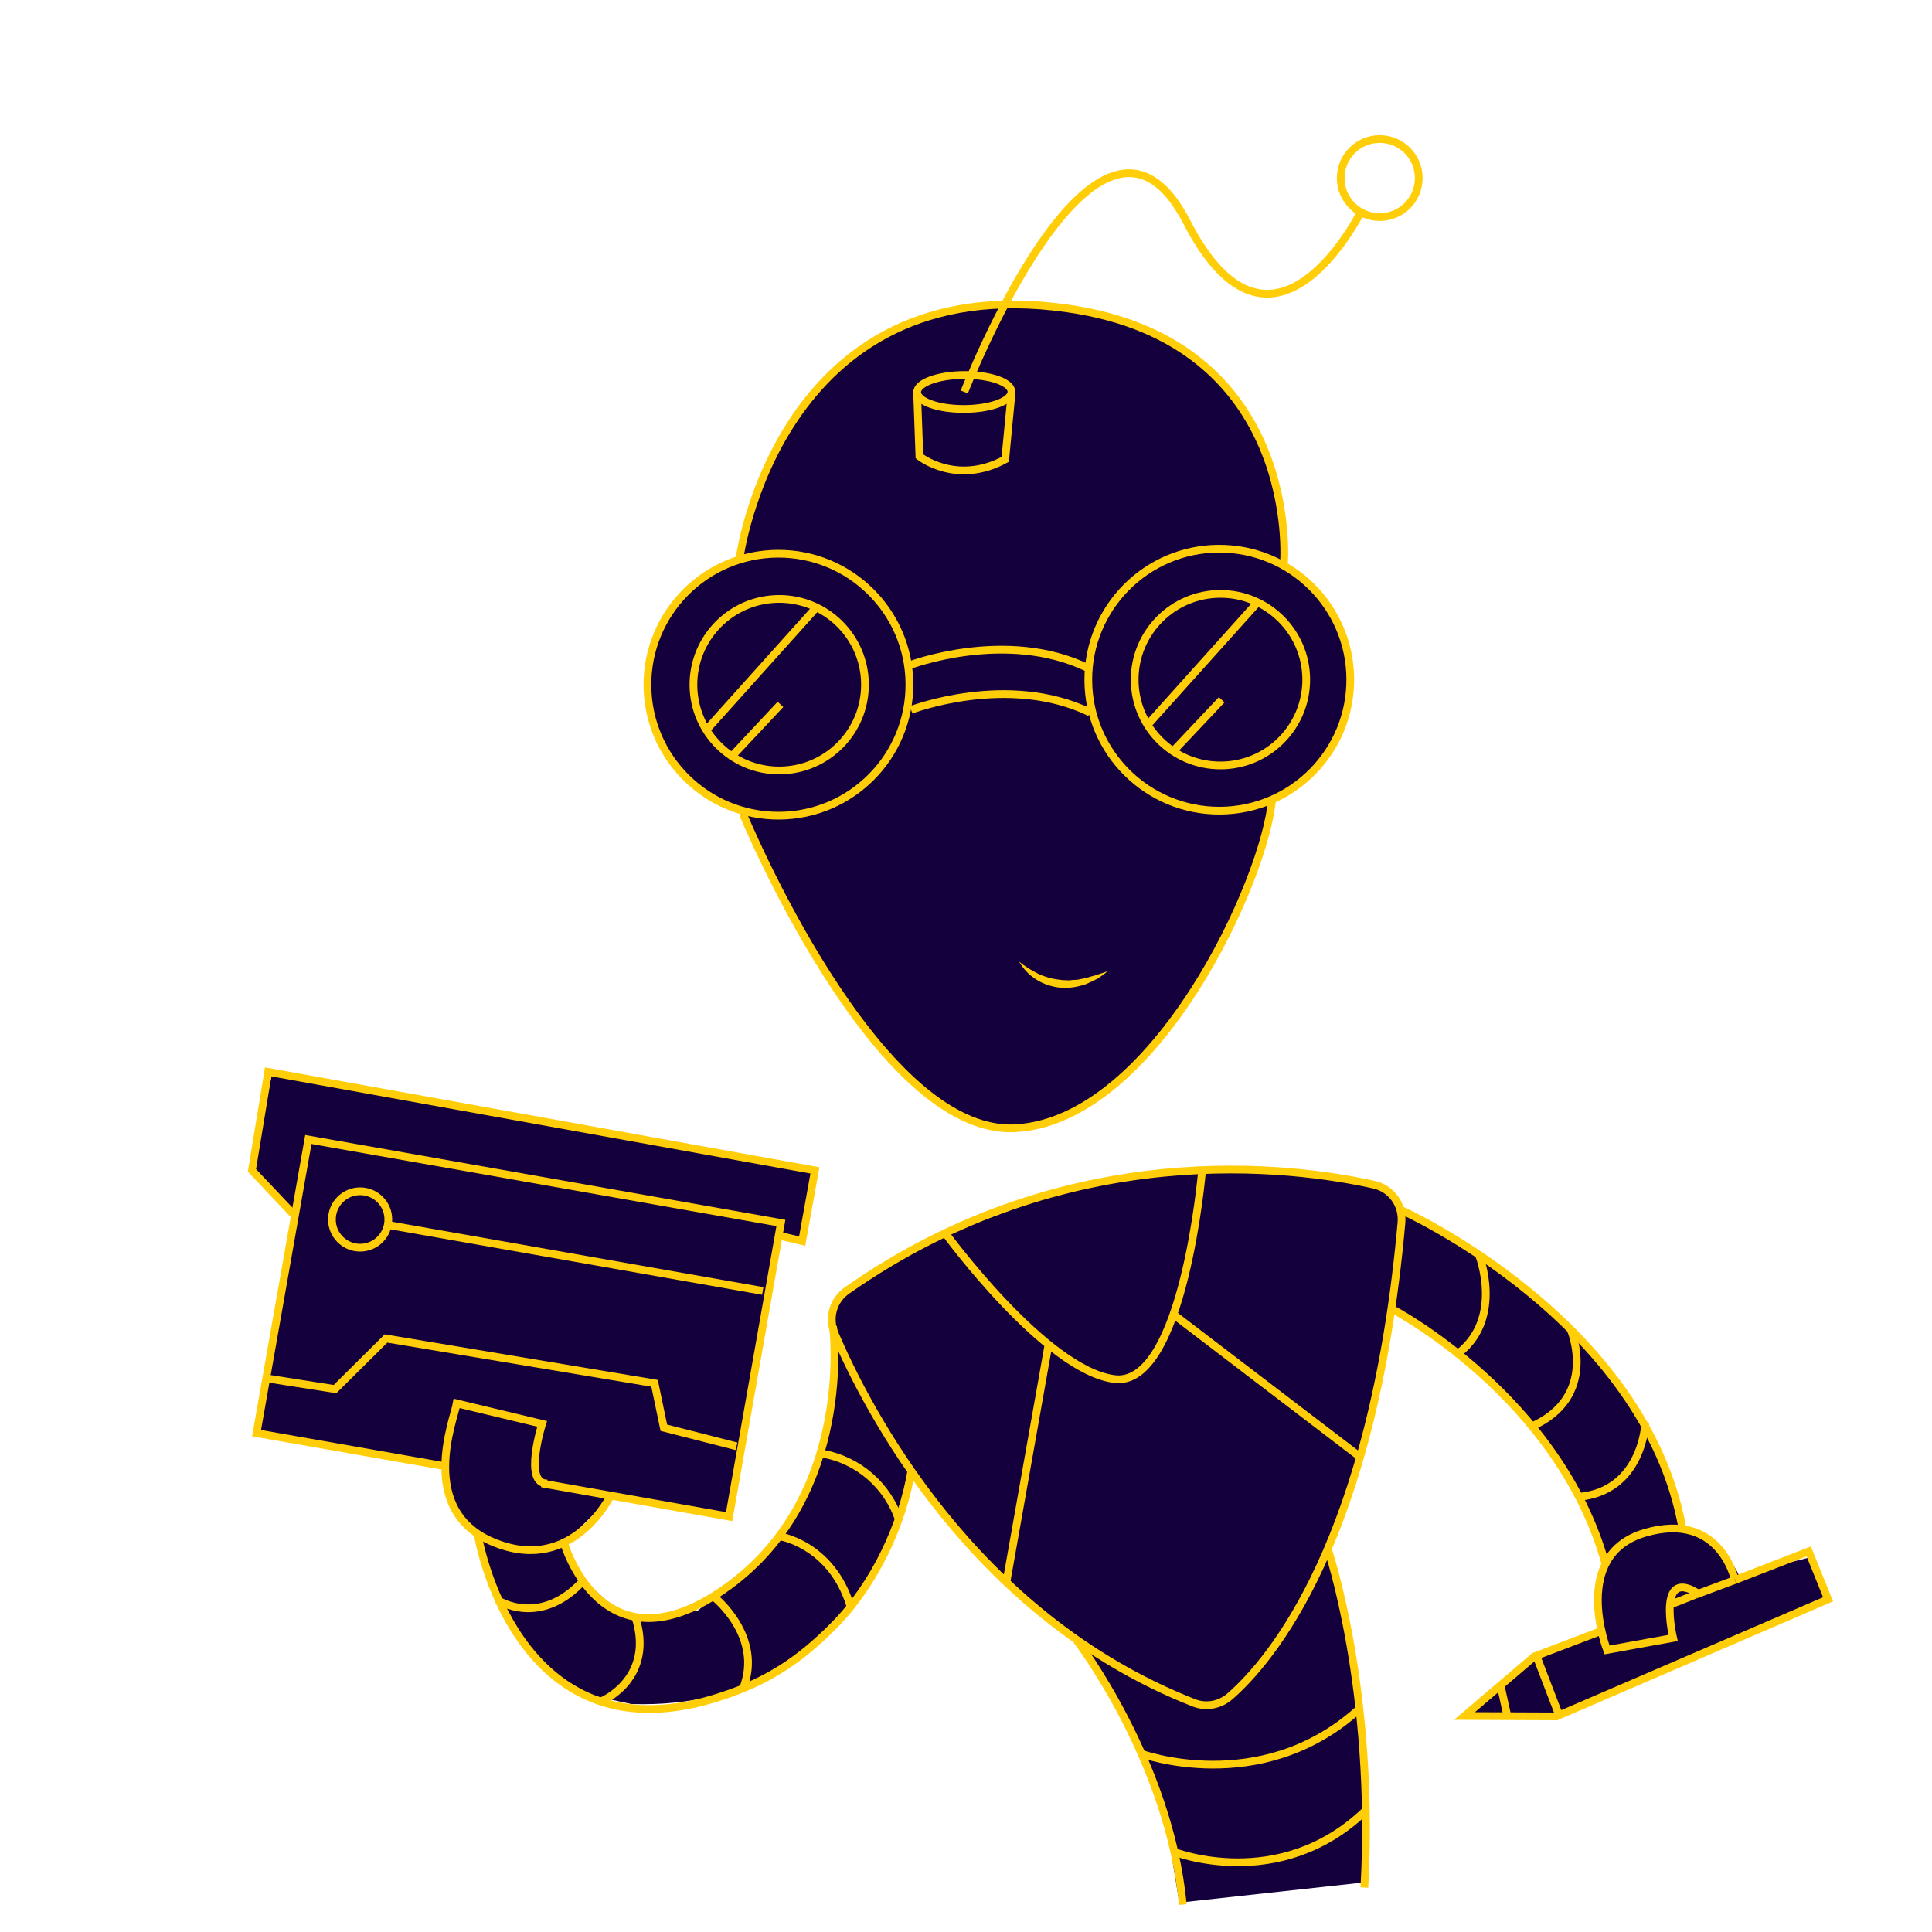 <svg xmlns="http://www.w3.org/2000/svg" viewBox="0 0 500 500"><style>
@keyframes a0_o { 0% { opacity: 0; } 50% { opacity: 0; } 100% { opacity: 1; } }
@keyframes a1_o { 0% { opacity: 0; } 25% { opacity: 0; } 75% { opacity: 1; } 100% { opacity: 1; } }
@keyframes a2_o { 0% { opacity: 0; } 50% { opacity: 1; } 100% { opacity: 1; } }
@keyframes a3_t { 0% { transform: translate(278px,300px) rotate(-0.3deg) translate(-278px,-300px); } 50% { transform: translate(278px,300px) rotate(1.4deg) translate(-278px,-300px); } 100% { transform: translate(278px,300px) rotate(-0.3deg) translate(-278px,-300px); } }
</style><path class="st0" d="M235.9 380.5c0 0-9.6 62.4-72.5 60.5l-14.8-3.2l11.7-20.2l6.3 1.9l14-2.7l16-13.1l11.2-16l6.6-19.5l1.5-23.1" fill="#15003e"/><path class="st0" d="M162.4 419.1l-13.4-12l-3.1-7.6l12-11.8l30.6 4.6l13.3-73l5.4 1.4l3.3-18l-140.1-24.9l-5 25.5l11.6 11.8l-10.6 55.4l48.5 9.5l1.1 7.4l5.7 9.1l2.8 2.6l2 8.5l3.3 8.5l4.1 7.4l6.4 6.5l5.1 4.7l8.7 5.1" fill="#15003e"/><path class="st0" d="M415.4 403.7c0 0-8.9-37.8-54.5-65.2l2.6-25c0 0 56.1 28.2 67.6 67c11.5 38.8-3.9 31.5-3.9 31.5l-11.8-8.3Z" fill="#15003e"/><path class="st0" d="M418.3 401.9c0 0-8.4 7.6-3.4 20.3l-17.2 6l-18.8 16.2l23.5-0.5l71-29.5l-4.4-11.5l-19 4.7c0 0-5.2-11.7-16.4-12.3" fill="#15003e"/><path class="st0" d="M352.7 487.2c0 0 4.6-43.8-9-85.3l9.9-29.2l7.8-41l1.3-17.2l-3.7-6.8l-23-4.4l-34.4-0.5l-29 6.3l-30.5 11.2l-25.3 15.7l-2.1 6l11.5 24l17.2 25.8l23 23.2l14.3 10.4l2.1 5.2l11.7 21.6l7.3 19.3l3.4 20.9" fill="#15003e"/><path class="st1" d="M216 345.1c8.2 19.2 35.6 73.1 93 95.6c3.1 1.2 6.6 .6 9.2-1.6c10.6-9.2 37.1-40 44.5-122.7c.4-4.6-2.6-8.8-7.1-9.8c-20.6-4.6-79.3-12.7-136.3 27.3c-3.7 2.5-5 7.2-3.3 11.2Z" stroke-width="2" stroke="#ffce08" stroke-miterlimit="10" fill="none"/><path class="st1" d="M244.7 319.2c0 0 25.8 35.4 43.7 37.7c17.9 2.3 22.7-54 22.7-54" stroke-width="2" stroke="#ffce08" stroke-miterlimit="10" fill="none"/><path class="st1" d="M360.5 338.9c0 0 43.1 22.6 55 65.9" stroke-width="2" stroke="#ffce08" stroke-miterlimit="10" fill="none"/><path class="st1" d="M362.7 313.2c0 0 62.9 28.2 72.7 82.3" stroke-width="2" stroke="#ffce08" stroke-miterlimit="10" fill="none"/><path class="st1" d="M439.9 412.7c-11.4-7.8-6.9 11.2-6.9 11.2l-17.1 3.1c0 0-9.6-24.6 9.8-30.3c19.4-5.7 23.2 11.9 23.2 11.9" stroke-width="2" stroke="#ffce08" stroke-miterlimit="10" fill="none"/><path class="st1" d="M382.8 324.9c0 0 6.3 16.1-5.2 25.2" stroke-width="2" stroke="#ffce08" stroke-miterlimit="10" fill="none"/><path class="st1" d="M406.5 344.1c0 0 7.5 17.5-10.4 25.2" stroke-width="2" stroke="#ffce08" stroke-miterlimit="10" fill="none"/><path class="st1" d="M425.8 368.3c0 0-0.7 17.7-17.4 19.1" stroke-width="2" stroke="#ffce08" stroke-miterlimit="10" fill="none"/><path class="st1" d="M115.4 379.5l-49-8.6l13.4-76l122.3 21.6l-13.4 76l-48.5-8.6" stroke-width="2" stroke="#ffce08" stroke-miterlimit="10" fill="none"/><path class="st1" d="M158.1 386.9c0 0-9.6 20.3-29.7 12.5c-20.8-8-10.9-32.1-10.2-36.2l22.1 5.3c0 0-5 15.8 1.4 15.4" stroke-width="2" stroke="#ffce08" stroke-miterlimit="10" fill="none"/><path class="st1" d="M145.9 399.1c0 0 9.9 35.2 42.6 11.4c32.7-23.8 27.1-67.2 27.1-67.2" stroke-width="2" stroke="#ffce08" stroke-miterlimit="10" fill="none"/><path class="st1" d="M123.7 397.4c0 0 9.5 57.9 61.1 42.2c12.9-3.9 21.6-9.4 31-18.9c10.6-10.7 17.8-26.3 20.1-40.3" stroke-width="2" stroke="#ffce08" stroke-miterlimit="10" fill="none"/><path class="st1" d="M278.7 424.6c0 0 23.9 31.1 27.4 68.3" stroke-width="2" stroke="#ffce08" stroke-miterlimit="10" fill="none"/><path class="st1" d="M343.7 401.1c0 0 12.2 36.1 9.4 87.4" stroke-width="2" stroke="#ffce08" stroke-miterlimit="10" fill="none"/><path class="st1" d="M295.2 453.8c0 0 30.8 11.4 56.1-11.1" stroke-width="2" stroke="#ffce08" stroke-miterlimit="10" fill="none"/><path class="st1" d="M303.7 479.2c0 0 27.3 10.9 49.7-10.6" stroke-width="2" stroke="#ffce08" stroke-miterlimit="10" fill="none"/><path class="st1" d="M128.8 414.1c0 0 11 7.3 22.3-5.2" stroke-width="2" stroke="#ffce08" stroke-miterlimit="10" fill="none"/><path class="st1" d="M155.8 440.2c0 0 13.8-5.8 8.6-21.8" stroke-width="2" stroke="#ffce08" stroke-miterlimit="10" fill="none"/><path class="st1" d="M184.9 413.4c0 0 12.7 10.1 7.4 23.6" stroke-width="2" stroke="#ffce08" stroke-miterlimit="10" fill="none"/><path class="st1" d="M201.3 397.5c0 0 13.8 1.8 18.8 18.2" stroke-width="2" stroke="#ffce08" stroke-miterlimit="10" fill="none"/><path class="st1" d="M212.8 376.2c9.3 1.6 17 8.3 19.9 17.3" stroke-width="2" stroke="#ffce08" stroke-miterlimit="10" fill="none"/><path class="st1" d="M414.9 421.9l-17.3 6.6l5.9 15.4l69.6-30l-5-12.4l-19.1 7.4" stroke-width="2" stroke="#ffce08" stroke-miterlimit="10" fill="none"/><path class="st1" d="M438.8 412.7l-6.1 2.4" stroke-width="2" stroke="#ffce08" stroke-miterlimit="10" fill="none"/><path class="st1" d="M449 408.9l-10.2 3.8" stroke-width="2" stroke="#ffce08" stroke-miterlimit="10" fill="none"/><path class="st1" d="M397.3 428.5l-18.3 15.6l24.2 .1" stroke-width="2" stroke="#ffce08" stroke-miterlimit="10" fill="none"/><path class="st1" d="M390.1 444.1l-1.7-7.7" stroke-width="2" stroke="#ffce08" stroke-miterlimit="10" fill="none"/><path class="st1" d="M351.4 376.6l-48.2-36.8" stroke-width="2" stroke="#ffce08" stroke-miterlimit="10" fill="none"/><path class="st1" d="M271.3 348.3l-10.8 60.9" stroke-width="2" stroke="#ffce08" stroke-miterlimit="10" fill="none"/><path class="st2" d="M63.4 269.3c-1.1-1.4-2.1-2.9-3-4.4c-0.9-1.5-1.8-3.1-2.5-4.7c-0.7-1.6-1.5-3.2-2.1-4.9c-0.7-1.7-1.3-3.4-1.7-5.1c1.1 1.4 2.1 2.9 3 4.4c.9 1.5 1.8 3.1 2.5 4.7c.7 1.6 1.5 3.2 2.1 4.9c.7 1.7 1.2 3.4 1.7 5.1Z" fill="#ffce08" opacity="0" style="animation: .8s linear infinite both a0_o;"/><path class="st2" d="M84.3 268.5c.2-1.8 .5-3.6 .9-5.3c.4-1.7 .9-3.5 1.4-5.1c.5-1.6 1.2-3.4 1.8-5c.7-1.7 1.5-3.3 2.4-4.8c-0.2 1.8-0.5 3.6-0.9 5.3c-0.4 1.7-0.9 3.4-1.4 5.1c-0.5 1.7-1.2 3.4-1.8 5c-0.7 1.7-1.5 3.3-2.4 4.8Z" fill="#ffce08" opacity="0" style="animation: .8s linear infinite both a1_o;"/><path class="st2" d="M53.9 283.9c-1.8-0.3-3.5-0.7-5.2-1.2c-1.7-0.5-3.4-1.1-5-1.7c-1.6-0.6-3.2-1.4-4.9-2.1c-1.6-0.8-3.2-1.7-4.7-2.7c1.8 .3 3.5 .7 5.2 1.2c1.7 .5 3.4 1.1 5 1.7c1.6 .6 3.3 1.4 4.9 2.1c1.7 .8 3.2 1.7 4.7 2.7Z" fill="#ffce08" opacity="0" style="animation: .8s linear infinite both a2_o;"/><path class="st1" d="M75.7 314l-10.5-11.1l4.2-25.5l141.5 25.5l-3.3 18.3l-6.3-1.5" stroke-width="2" stroke="#ffce08" stroke-miterlimit="10" fill="none"/><path class="st1" d="M69.5 356.8l17.2 2.7l13.2-13.1l69.5 11.6l2.4 11.5l18.8 4.8" stroke-width="2" stroke="#ffce08" stroke-miterlimit="10" fill="none"/><path class="st1" d="M100.3 317l97.1 17.1" stroke-width="2" stroke="#ffce08" stroke-miterlimit="10" fill="none"/><ellipse cx="93.2" cy="315.6" class="st1" rx="7.3" ry="7.3" stroke-width="2" stroke="#ffce08" stroke-miterlimit="10" fill="none"/><g transform="translate(278,300) rotate(-0.3) translate(-278,-300)" style="animation: .8s linear infinite both a3_t;"><path class="st0" d="M191.5 208.8l20.7 40.6l19.6 26.3l14.2 11.5l10.2 3.9l9.8 .6l12.3-3.7l13.7-10.4l18.2-21.9l13.5-25.6l5.7-16.8l-0.2-5.7l10.6-6.1l8.2-11.5l2.1-17.1l-1.9-9.5l-5.9-9l-5.5-5.1l-4.7-2.8l1.6-6.2l-3.7-17.2l-4.9-12.6l-10.4-14.1l-17.6-11.5l-19.2-5.3l-16.8-0.8l-11.9 1l-15.3 4.3l-14.3 8.6l-11.7 13.5l-7.8 12l-7.7 23.8l-1.2 2.5l-8.3 3.7l-8 7.1l-5.8 11.5l-1.2 12.1l3.1 12.4l6.5 9.3l9 6.5Z" fill="#15003e"/><ellipse cx="202.1" cy="176.8" class="st1" rx="33.9" ry="33.9" stroke-width="2" stroke="#ffce08" stroke-miterlimit="10" fill="none"/><ellipse cx="202.3" cy="176.8" class="st1" rx="22.2" ry="22.2" stroke-width="2" stroke="#ffce08" stroke-miterlimit="10" fill="none"/><path class="st1" d="M183.4 188.4l28.4-31.3" stroke-width="2" stroke="#ffce08" stroke-miterlimit="10" fill="none"/><path class="st1" d="M190.1 195.1l12.5-13.2" stroke-width="2" stroke="#ffce08" stroke-miterlimit="10" fill="none"/><ellipse cx="316.2" cy="176.1" class="st1" rx="33.9" ry="33.9" stroke-width="2" stroke="#ffce08" stroke-miterlimit="10" fill="none"/><ellipse cx="316.5" cy="176.1" class="st1" rx="22.2" ry="22.2" stroke-width="2" stroke="#ffce08" stroke-miterlimit="10" fill="none"/><path class="st1" d="M297.5 187.8l28.4-31.3" stroke-width="2" stroke="#ffce08" stroke-miterlimit="10" fill="none"/><path class="st1" d="M304.2 194.5l12.6-13.2" stroke-width="2" stroke="#ffce08" stroke-miterlimit="10" fill="none"/><path class="st1" d="M235.9 172c0 0 25.1-9.5 46.3 .9" stroke-width="2" stroke="#ffce08" stroke-miterlimit="10" fill="none"/><path class="st1" d="M236.4 183.5c0 0 25.1-9.5 46.3 .9" stroke-width="2" stroke="#ffce08" stroke-miterlimit="10" fill="none"/><path class="st1" d="M192.8 210.3c0 0 33.9 83.5 70.1 81.6c36.2-1.9 65.1-64.1 66.8-85" stroke-width="2" stroke="#ffce08" stroke-miterlimit="10" fill="none"/><path class="st1" d="M192.2 144.1c0 0 10.3-75.3 85.1-64.3c60.7 8.9 55.8 66.2 55.8 66.2" stroke-width="2" stroke="#ffce08" stroke-miterlimit="10" fill="none"/><ellipse cx="250.6" cy="101.3" class="st1" rx="12.2" ry="4.4" stroke-width="2" stroke="#ffce08" stroke-miterlimit="10" fill="none"/><path class="st1" d="M238.4 101.8l.5 16.1c0 0 9.5 7.7 22.2 .9l1.7-16.9" stroke-width="2" stroke="#ffce08" stroke-miterlimit="10" fill="none"/><path class="st1" d="M250.6 101.3c0 0 35-88.6 57.8-43.7c22.1 43.5 45.2-2.6 45.2-2.6" stroke-width="2" stroke="#ffce08" stroke-miterlimit="10" fill="none"/><ellipse cx="358.4" cy="46.5" class="st1" rx="10.1" ry="10.1" stroke-width="2" stroke="#ffce08" stroke-miterlimit="10" fill="none"/><path class="st2" d="M264 248.8c1.6 1.3 3.4 2.4 5.2 3.3c.9 .4 1.9 .7 2.8 1c.5 .1 1 .2 1.5 .3l1.5 .2c.5 .1 1 0 1.5 .1c.2 0 .5 0 .7 0l.7-0.1c.5 0 1 0 1.5-0.1c.5-0.1 1-0.2 1.5-0.3c.5-0.1 1-0.2 1.5-0.4l1.5-0.4c1-0.3 2-0.7 3-1c-0.8 .7-1.7 1.3-2.6 1.9c-1 .5-2 1-3 1.4c-2.1 .7-4.3 1.1-6.5 .9c-2.2-0.2-4.4-0.9-6.3-2.1c-1.9-1.2-3.4-2.8-4.5-4.7Z" fill="#ffce08"/></g></svg>